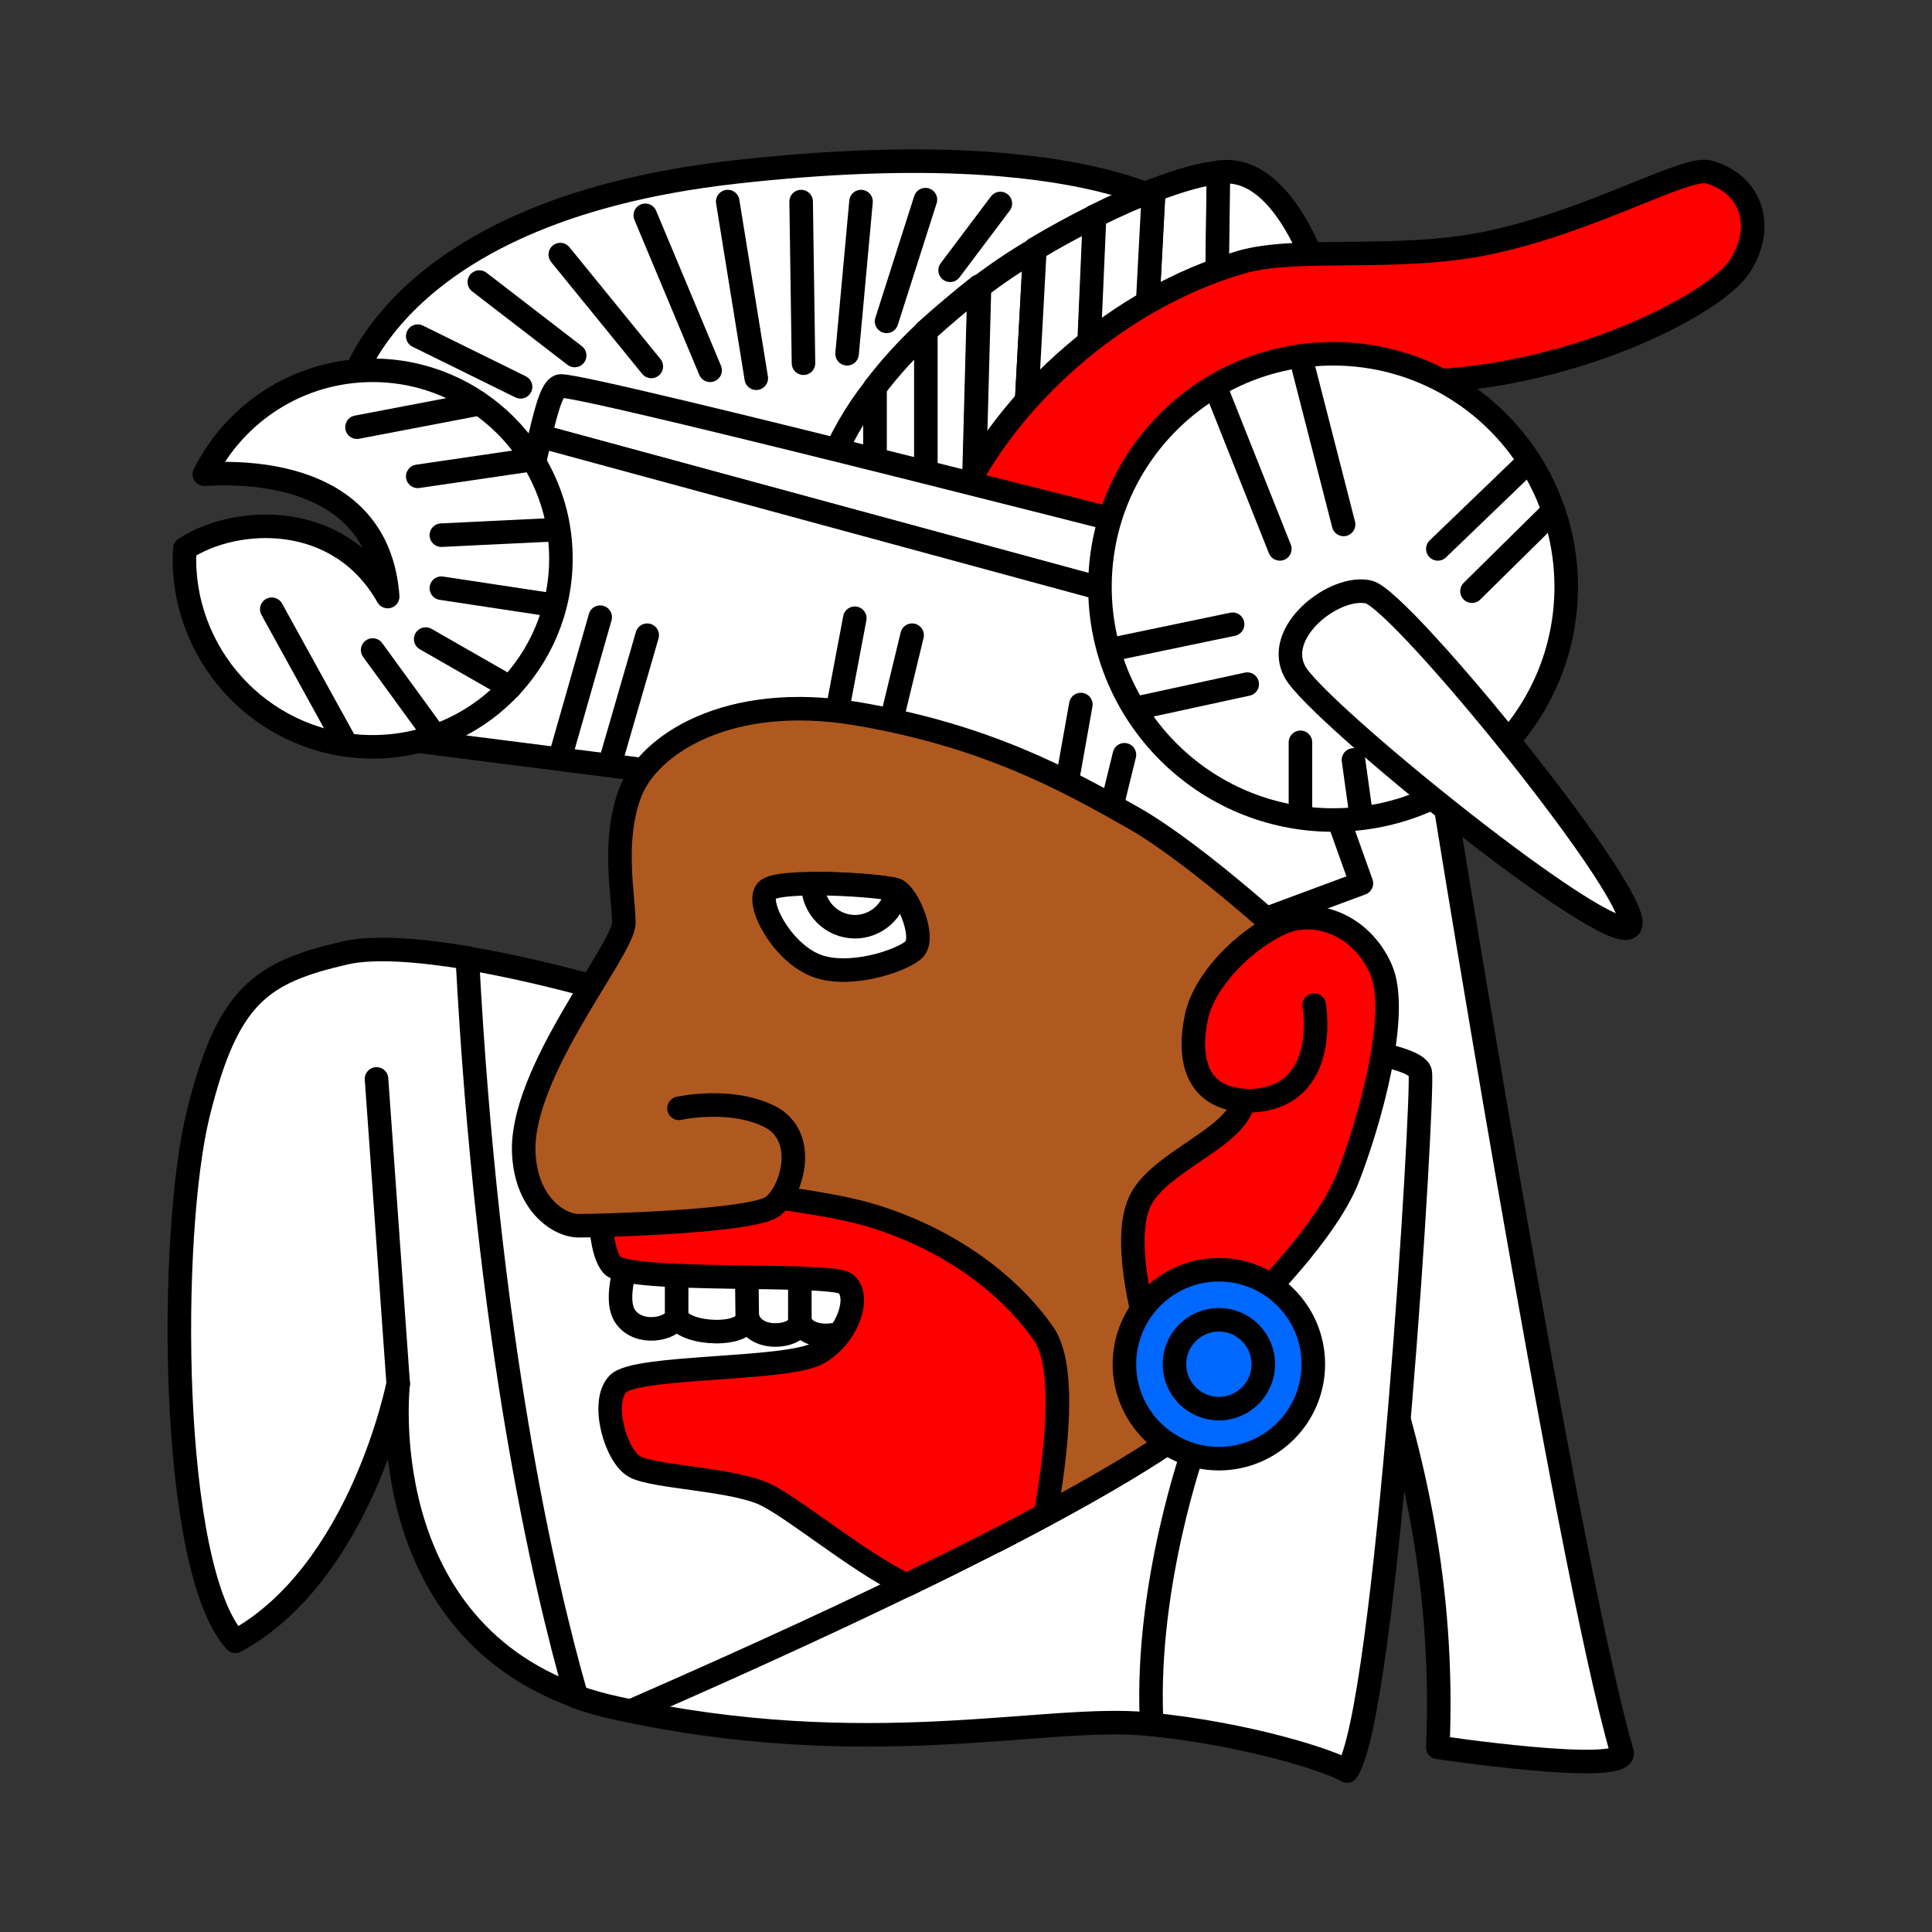 <svg version="1.1" id="Calque_1" xmlns="http://www.w3.org/2000/svg" x="0" y="0" viewBox="0 0 900 900" style="enable-background:new 0 0 900 900" xml:space="preserve"><rect x="0" y="0" width="900" height="900" fill="#333333" stroke="none"/><style>.st0,.st1,.st2,.st3{fill:#fff;stroke:#000;stroke-width:10.966;stroke-linecap:round;stroke-linejoin:round;stroke-miterlimit:10}.st1,.st2,.st3{fill:red}.st2,.st3{fill:none}.st3{fill:#af5920}</style><g id="XMLID_117_"><path id="XMLID_163_" class="st0" d="M588.7 367.3s-8.8 71.3-1.6 100.9c23.9 100.2 89.1 196 82.7 345.8 0 0 85.9 12.8 85.9 2.7-26.1-89.6-85.9-463-85.9-463l-81.1 13.6z"/><path id="XMLID_124_" class="st0" d="M160.8 188.1s13.7-89.2 181.9-108 212.2 21.2 212.2 21.2-92.8 195.6-98 196.5c-5.1.9-239.1-61.2-239.1-61.2l-57-48.5z"/><g id="XMLID_175_"><path id="XMLID_176_" class="st0" d="M431.1 154.4v129.4c8.6 0 16.1-.7 21-1.5l4-149c-8.5 6.7-16.9 13.8-25 21.1z"/><path id="XMLID_177_" class="st0" d="M407.5 180.6v100.3c7.7 2.2 16.1 2.9 23.8 2.9V154.4c-8.8 8.2-16.8 17-23.8 26.2z"/><path id="XMLID_178_" class="st0" d="M386 218.4c-15.4 40.6.7 56.7 21.6 62.5V180.6c-9.2 11.7-16.5 24.4-21.6 37.8z"/><path id="XMLID_179_" class="st0" d="m456.3 133.6-4 149c3.5-.5 5.5-.9 5.5-.9l16.1-15 8.2-150.4c-8.6 5-17.4 10.9-25.8 17.3z"/><path id="XMLID_180_" class="st0" d="m537.5 88.6-6.6 124.5 35.5-33.3 1.3-99.4c-7.4.5-17.8 3.5-30.2 8.2z"/><path id="XMLID_181_" class="st0" d="m482.1 116-8.2 150.4 30.2-28.1 6-137.6c-9.2 4.6-18.7 9.7-28 15.3z"/><path id="XMLID_182_" class="st0" d="M572.4 80c-1.3 0-2.9 0-4.8.2l-1.3 99.4 49.5-46.4c.1 0-14.5-52.1-43.4-53.2z"/><path id="XMLID_183_" class="st0" d="m509.9 100.7-6 137.6 26.9-25.2 6.6-124.5c-8.5 3.1-17.8 7.3-27.5 12.1z"/></g><path id="XMLID_115_" class="st1" d="M445.9 235.2c23.8-51.4 75.7-96.5 132-113 26.1-7.7 72.7-.2 115.1-9 48.6-10.1 92.1-36 102.9-33.1 20.1 5.5 26.5 25.6 14.6 43.9-11.9 18.3-81.3 53.9-155.4 53.9S528.5 283.8 528.5 283.8s-106.3 2.8-82.6-48.6z"/><g id="XMLID_81_"><g id="XMLID_68_"><path id="XMLID_69_" class="st0" d="M661.6 499.5c-1.8-9-53.9-13.5-53.9-13.5l-307.1-19.4s-42.6-13.5-83.2-20.3c9.3 176.9 35.6 291 50.8 344 6 2.2 12.4 4 19.4 5.5 117 25.6 199.2 2.7 246.7 7.3s85.9 17.4 93.2 21.9c18.5-27.4 35.9-316.7 34.1-325.5z"/><path id="XMLID_72_" class="st0" d="M160.8 443.9C121.5 453 106 463.5 92.3 519c-13.7 55.6-13.7 211.8 17.4 245.6 58.5-32 75.8-120.1 75.8-120.1s-13 111.1 83 145.7c-15.2-53-41.5-167.1-50.8-344-22-3.6-43.2-5.4-56.9-2.3z"/></g><path id="XMLID_78_" class="st2" d="M294 797c239.4-104.5 266.8-138.4 266.8-138.4"/><path id="XMLID_87_" class="st2" d="M536.4 800.7c-2.7-63.4 20.1-127 20.1-127"/></g><path id="XMLID_77_" class="st3" d="M561.1 658.7s-12.8 15.7-97.4 59.2l-23.9-123.4-79.1-21.7-66.3-30.2 7.3-51.7 215.1-63.2h57.6l27 24.3L587 573.7l-19 41.1v23.9l-6.9 20z"/><g id="XMLID_74_"><path id="XMLID_134_" class="st0" d="M293.3 584.5s-8.2 20.5-1.8 29.1c6.4 8.6 21 5.8 23.8 0 4 8.4 32.5 9.5 32.9 0 3.3 12.2 24.5 9.3 24.5 1.8 2.6 10.4 29.4 9.9 32.2-10.4 2.7-20.3 17.5-20.3 17.5-20.3l-30.2-17.2-98.9 17z"/><path id="XMLID_136_" class="st2" d="M315.2 613.4v-28.9l32.6 3.8.3 25.1"/><path id="XMLID_137_" class="st2" d="M372.6 615.2v-23.8"/></g><path id="XMLID_76_" class="st2" d="m175.4 502.6 10.1 142"/><path class="st1" d="M486.1 621.2c-16.4-23.4-44.2-43.9-79.5-54.8s-127-16.4-127-16.4-1.8 30.7 5.5 39.3 101.4 3.3 108.7 8.6c7.3 5.3 1.8 24.3-12.8 32.5-14.6 8.2-85 5.5-93.2 14.3-8.2 8.6-.9 34.2 8.2 38.7 9.1 4.6 42.2 5.5 58.5 11.9 13 5.1 44.8 32.3 67.8 43.1 26.1-12.6 47.4-23.5 64.7-32.8 4.8-26.5 10.1-68.8-.9-84.4z"/><g id="XMLID_97_"><path id="XMLID_99_" class="st0" d="M579.3 257.5s-302.5-77.7-318-77.7c-3.7 0-6.4 9.3-9.7 23.4l341.2 92.7-13.5-38.4z"/><path id="XMLID_100_" class="st0" d="m592.9 295.9-341.2-92.7c-4.9 20.8-11 52.5-23.9 80.2-15 32.2-52.3 59.4-52.3 59.4s182.8 23.4 185.5 23.4c2.7 0 212 68 212 68l61.2-22.7-41.3-115.6z"/></g><path id="XMLID_75_" class="st2" d="m261.3 351.6 18.3-64.1"/><path id="XMLID_86_" class="st2" d="m285.1 352.5 16.4-56.6"/><path id="XMLID_101_" class="st2" d="M398.2 288 386 352.5"/><path id="XMLID_102_" class="st2" d="m424.9 295.9-13.7 56.6"/><path id="XMLID_103_" class="st2" d="m503.5 328.2-11 61.8"/><path id="XMLID_104_" class="st2" d="m523.8 351.6-11.2 45.7"/><path id="XMLID_125_" class="st2" d="M442.6 125.9 466 94.8"/><path id="XMLID_126_" class="st2" d="m194.6 156.6 47.9 23.6"/><path id="XMLID_127_" class="st2" d="m223.3 131.4 44.4 34.2"/><path id="XMLID_128_" class="st2" d="m261 118.6 42.4 52.1"/><path id="XMLID_129_" class="st2" d="m300.6 100.3 30.2 72.2"/><path id="XMLID_130_" class="st2" d="m339 93.9 13.3 82.3"/><path id="XMLID_131_" class="st2" d="m373.2 93.9 1.1 75.3"/><path id="XMLID_132_" class="st2" d="m401.1 93.9-6.5 70.9"/><path id="XMLID_133_" class="st2" d="M431.1 93 413 149.7"/><g id="XMLID_70_"><path id="XMLID_88_" class="st3" d="M605.8 442.3s-47.3-44-78-61.4c-30.7-17.4-68.2-38.2-128.5-48.4-60.3-10.2-97.8 14.6-106 37.5-8.2 22.8-2.7 47.5-2.7 59.9 0 12.4-48.4 69.5-46.6 107.3 1.1 23.8 16.4 33.8 25.6 33.8s81.3-1.8 90.5-9.1 16.4-32.9-1.8-41.9c-18.3-9-42-3.7-42-3.7"/><path id="XMLID_79_" class="st0" d="M357.3 414.7c-5.5 5.5 6.4 28 21.9 34.7 15.5 6.8 41.1-1.8 46.6-7.1s-2.7-25.2-8.2-27.6c-5.5-2.4-54.8-5.5-60.3 0z"/><path id="XMLID_82_" class="st1" d="M579.3 512.6c-23.8-1.6-25.6-22.1-21.9-39.1 3.7-17 21.9-35.1 38.4-43 16.4-8 38.4.2 47.5 21 9.1 20.7-5.5 71.8-15.5 97.4-10.1 25.6-43.9 58.5-43.9 58.5s-50.3 13.7-50.3 11c0-2.7-11.9-42.4-1.8-60.3s44.8-28.5 47.5-45.5z"/><path id="XMLID_84_" class="st2" d="M612.2 468.2s8.2 45.7-32.9 44.6"/><circle id="XMLID_83_" cx="567.8" cy="635.5" r="44" style="fill:#0068ff;stroke:#000;stroke-width:10.966;stroke-linecap:round;stroke-linejoin:round;stroke-miterlimit:10"/><circle id="XMLID_85_" class="st2" cx="567.8" cy="635.5" r="20.7"/><g id="XMLID_71_"><path id="XMLID_73_" class="st0" d="M378.7 411.6v.5c0 10.8 8.8 19.6 19.6 19.6 9.9 0 18.1-7.5 19.4-17-3.6-1.5-23-3.1-39-3.1z"/></g></g><g id="XMLID_165_"><circle id="XMLID_105_" class="st0" cx="621" cy="273.4" r="108.6"/><path id="XMLID_107_" class="st0" d="M603.3 313.1c-10.4-18.8 18.8-41.1 34.4-37.3 15.5 3.8 130.7 145.5 121.5 155.9s-145.5-99.8-155.9-118.6z"/><path id="XMLID_106_" class="st2" d="m669.8 255.7 42.6-41"/><path id="XMLID_108_" class="st2" d="m685.7 275.4 38-37.5"/><path id="XMLID_109_" class="st2" d="m566 179.8 30.2 75.9"/><path id="XMLID_110_" class="st2" d="m605.8 165.9 20.1 78.4"/><path id="XMLID_111_" class="st2" d="m516.6 302.8 57.6-12"/><path id="XMLID_112_" class="st2" d="m528.5 330.1 52.5-11.4"/><path id="XMLID_113_" class="st2" d="M605.8 345.8v34.9"/><path id="XMLID_114_" class="st2" d="m630.5 354 3.7 26.7"/></g><g id="XMLID_174_"><g id="XMLID_96_"><path id="XMLID_98_" class="st0" d="M173.6 172.5c-34.4 0-64 19.7-78.4 48.4 24.9-1.5 81.3 1.3 85.4 57-22.7-40.2-70.7-37.8-94.5-22.3 0 1.5-.2 3.1-.2 4.6 0 48.4 39.3 87.7 87.7 87.7s87.7-39.3 87.7-87.7-39.3-87.7-87.7-87.7z"/></g><path id="XMLID_89_" class="st2" d="m126.6 283.8 34.2 62"/><path id="XMLID_90_" class="st2" d="m173.6 302.8 29.2 40.1"/><path id="XMLID_91_" class="st2" d="m198.3 297.7 39.3 22.5"/><path id="XMLID_92_" class="st2" d="m205.6 274 50.2 7.6"/><path id="XMLID_93_" class="st2" d="m205.6 249.3 53.9-2.6"/><path id="XMLID_94_" class="st2" d="m194.6 221.9 49.2-7.2"/><path id="XMLID_95_" class="st2" d="m166.3 199 57-10.9"/></g></g></svg>